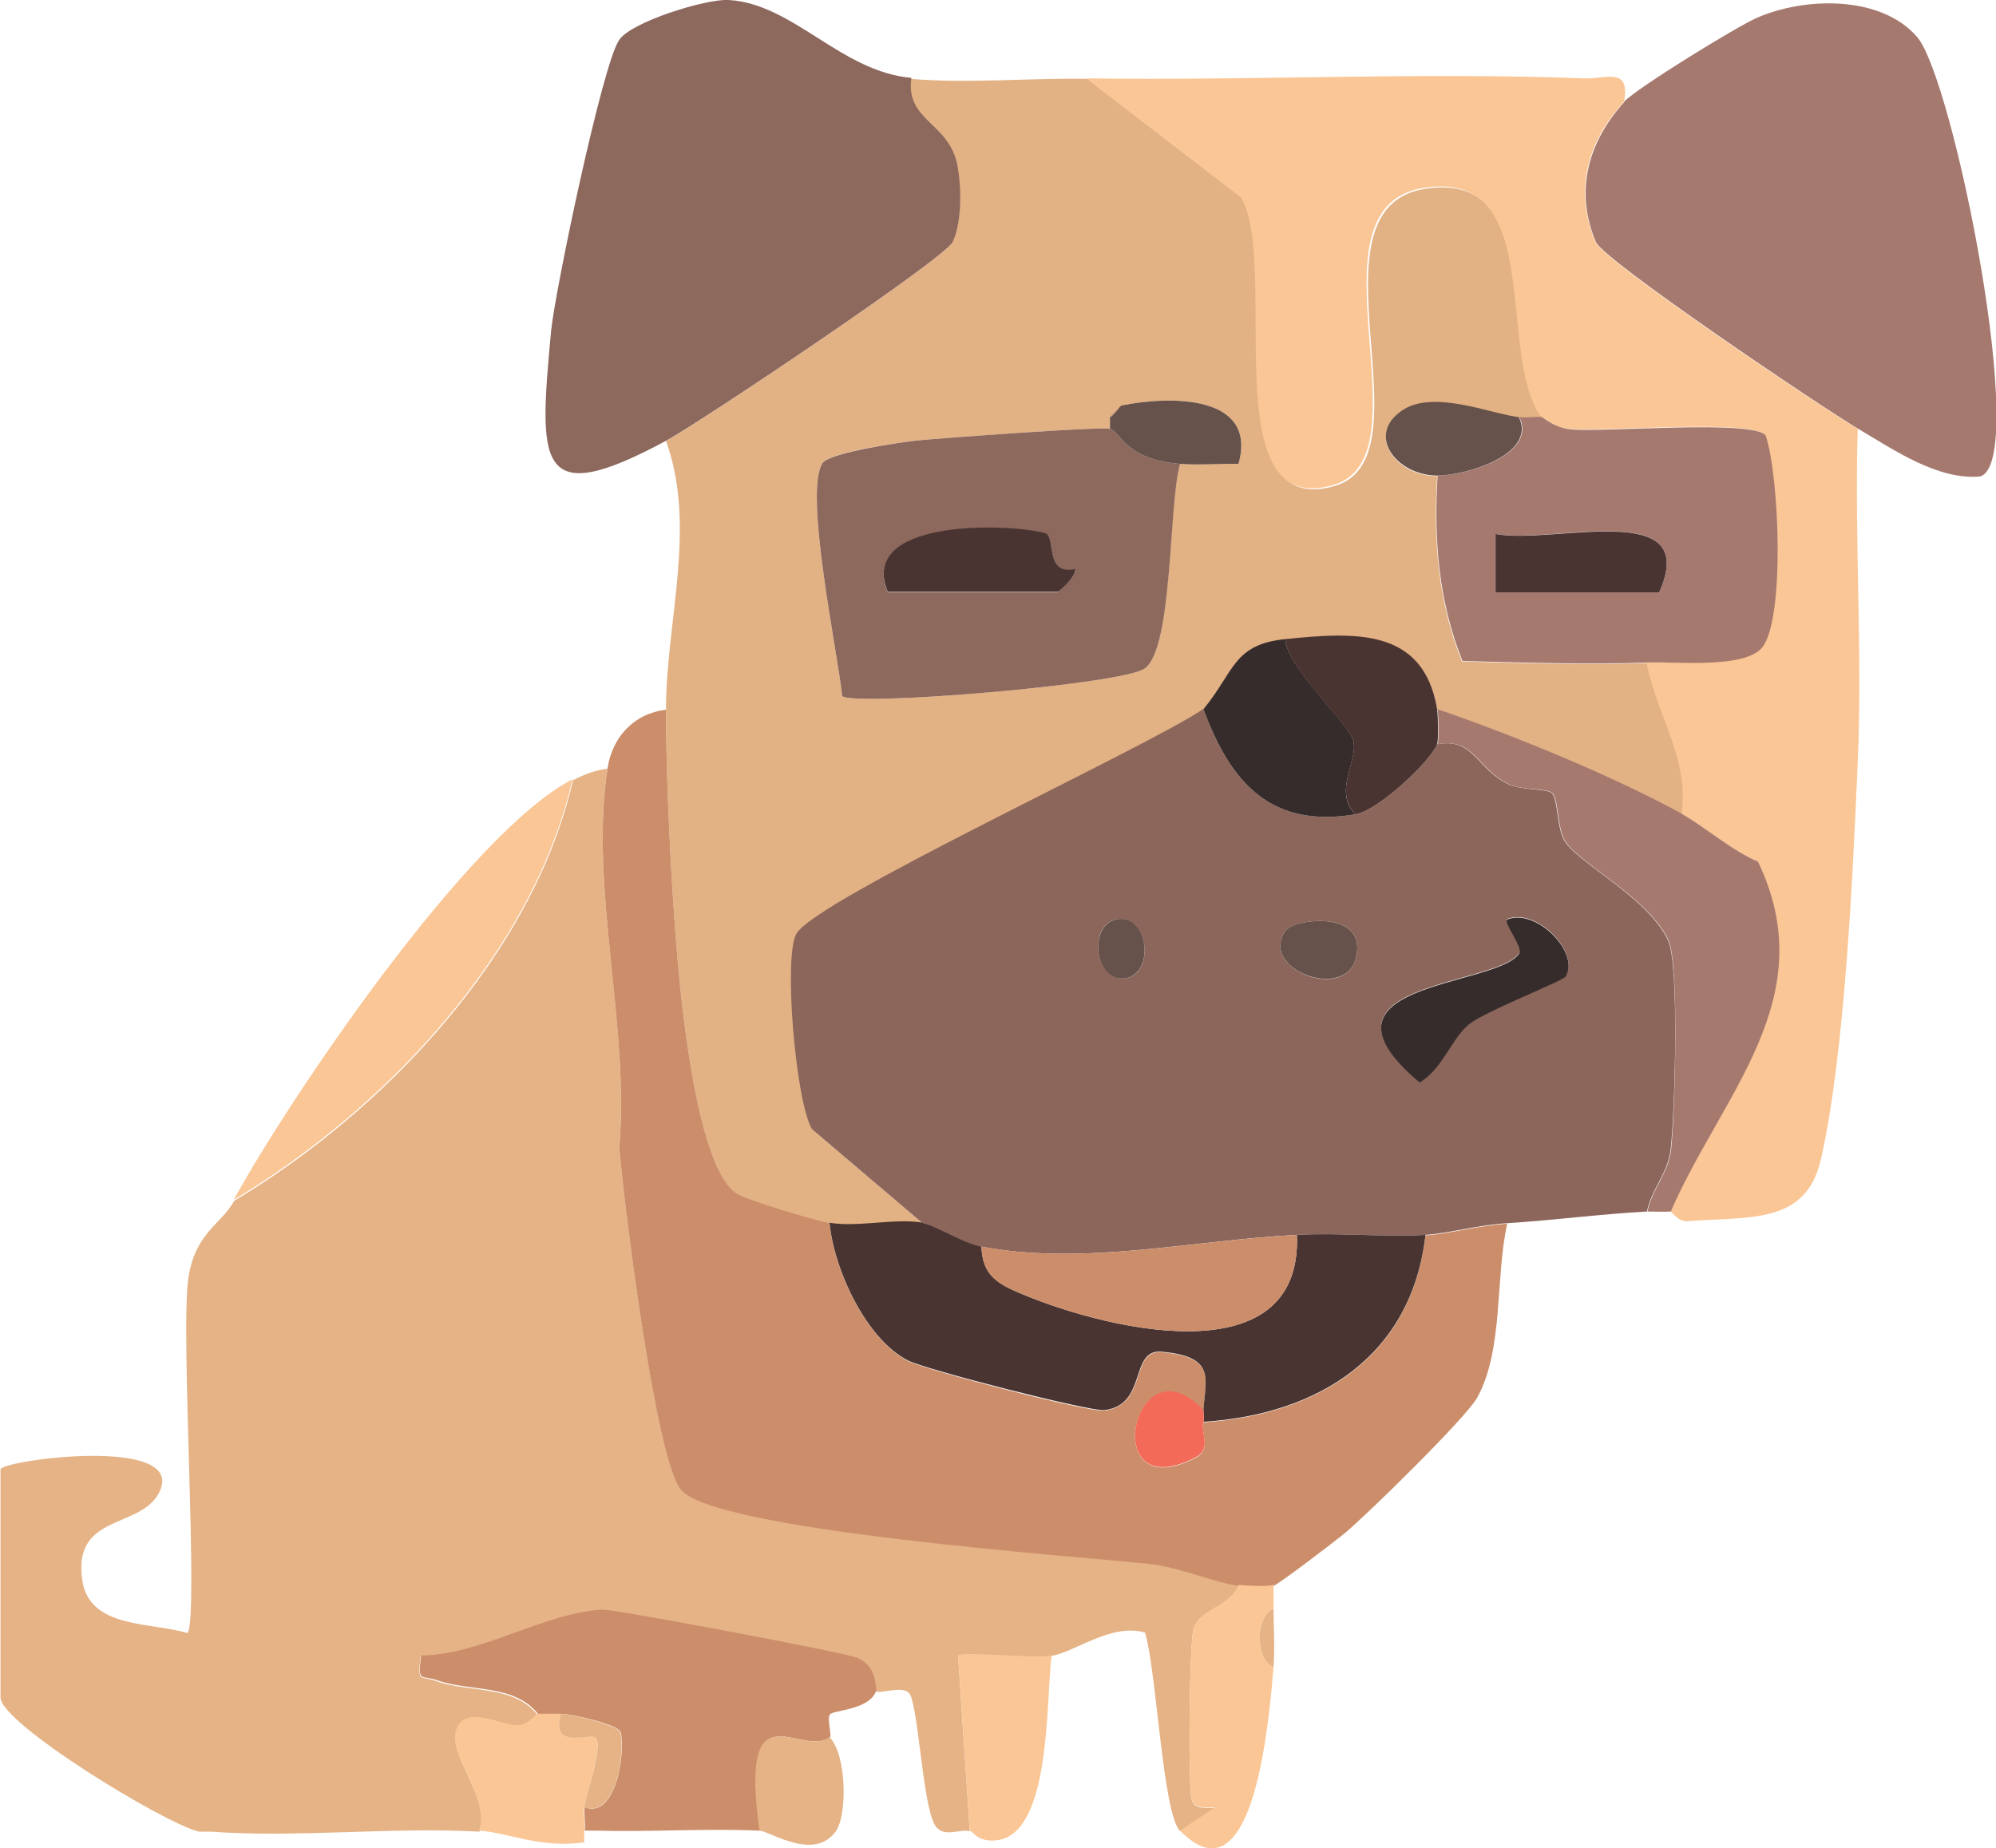 <?xml version="1.0" encoding="UTF-8"?>
<svg id="Laag_2" data-name="Laag 2" xmlns="http://www.w3.org/2000/svg" viewBox="0 0 41 37.97">
  <defs>
    <style>
      .cls-1 {
        fill: #8d685c;
      }

      .cls-2 {
        fill: #493431;
      }

      .cls-3 {
        fill: #a6796f;
      }

      .cls-4 {
        fill: #cc8e6a;
      }

      .cls-5 {
        fill: #8c665a;
      }

      .cls-6 {
        fill: #66524a;
      }

      .cls-7 {
        fill: #362c2b;
      }

      .cls-8 {
        fill: #e5b385;
      }

      .cls-9 {
        fill: #e2b184;
      }

      .cls-10 {
        fill: #f36a58;
      }

      .cls-11 {
        fill: #fac695;
      }
    </style>
  </defs>
  <g id="Laag_1-2" data-name="Laag 1">
    <g>
      <path class="cls-8" d="M12.48,15.77c-.38,2.43.46,5.32.24,7.8.1,1.16.74,6.36,1.26,7.02.67.85,8.11,1.37,9.63,1.53.6.06,1.39.4,1.83.45-.15.43-.79.49-.92.88-.09.27-.12,3.23-.04,3.53.05.19.32.17.48.16l-.72.48c-.36-.37-.48-3.29-.72-4.08-.69-.2-1.44.4-1.92.48-.39.07-1.83-.09-1.92,0l.24,3.6c-.23-.05-.57.16-.73-.15-.25-.49-.33-2.49-.52-2.69-.14-.15-.59.02-.67-.03-.03-.02.04-.48-.4-.67-.24-.1-4.94-.99-5.22-.99-1.16.04-2.54.95-3.74.94-.07.58,0,.38.33.51.67.24,1.58.07,2.07.69-.03,0-.17.22-.37.23-.35.03-1.15-.48-1.3.14-.13.51.71,1.36.48,2.03-1.81-.1-3.73.13-5.52,0h-.24c-.7-.16-4.08-2.22-4.08-2.76v-4.68c0-.19,3.9-.72,3.25.49-.39.73-1.77.42-1.57,1.78.14,1,1.39.86,2.16,1.09.24-.28-.15-6.18.02-7.3.14-.93.69-1.11.94-1.58,3.08-1.84,6.14-5.06,6.96-8.64.23-.12.46-.21.72-.24Z"/>
      <path class="cls-9" d="M22.32,1.61l3.2,2.46c.81,1.39-.59,6.66,1.91,5.91,1.99-.6-.69-5.7,1.84-6.1s1.48,3.36,2.41,4.7c-.16-.02-.32.02-.48,0-.59-.07-1.77-.58-2.41-.13-.74.51-.09,1.34.73,1.33-.08,1.32.02,2.58.51,3.81,1.26.03,2.55.08,3.81.03.19,1.06.89,1.98.72,3.12-1.44-.79-3.47-1.62-5.04-2.16-.28-1.69-1.72-1.58-3.12-1.44-1.07.11-1.04.66-1.68,1.44-1.16.79-7.93,3.9-8.35,4.61-.26.45-.02,3.45.32,4.02l2.27,1.93c-.57-.1-1.35.1-1.92,0-.31-.05-1.7-.47-1.91-.61-.79-.52-1.12-3.77-1.21-4.79-.13-1.48-.24-3.68-.24-5.16,0-1.8.64-3.76,0-5.52.7-.38,5.72-3.74,5.88-4.08.2-.4.18-1.1.1-1.55-.16-.92-1.06-.93-.95-1.81,1.13.1,2.44-.02,3.6,0ZM22.8,8.57v.24c-.19-.05-3.46.19-3.96.24-.38.04-1.79.24-1.94.46-.4.56.31,3.91.4,4.79.25.22,5.78-.24,6.22-.57.58-.44.47-3.36.72-4.2.4.03.8-.02,1.2,0,.4-1.43-1.43-1.4-2.4-1.2l-.24.24Z"/>
      <path class="cls-5" d="M24.72,14.57c.56,1.52,1.39,2.45,3.12,2.16.48-.08,1.55-1.1,1.68-1.44.76-.14.81.51,1.46.82.28.13.78.09.89.18.14.12.1.71.27.99.28.46,1.69,1.14,2.12,2.03.24.48.14,3.55.06,4.27-.05.53-.39.82-.49,1.31-.94.05-1.92.18-2.88.24-.62.04-1.19.21-1.68.24-.87.05-1.77-.05-2.64,0-2.14.11-4.37.64-6.48.24-.38-.07-.95-.44-1.2-.48l-2.27-1.93c-.34-.57-.59-3.57-.32-4.02.42-.71,7.19-3.82,8.35-4.61ZM22.92,18.89c-.59.13-.42,1.34.23,1.2.59-.13.42-1.34-.23-1.2ZM26.4,19.13c-.53.78,1.19,1.43,1.44.59.31-1.04-1.25-.86-1.44-.59ZM32.15,20.07c.33-.47-.57-1.43-1.19-1.19-.08.07.35.58.24.71-.51.69-4.49.58-2.04,2.64.47-.27.66-.91,1.02-1.2.34-.27,1.91-.88,1.97-.97Z"/>
      <path class="cls-11" d="M22.32,1.61c3.39.05,6.82-.13,10.21,0,.46.02.96-.25.83.48-.74.79-1.04,1.81-.59,2.88.16.39,4.67,3.42,5.39,3.84-.07,2.27.1,4.57,0,6.85s-.26,5.94-.75,8.13c-.3,1.37-1.44,1.2-2.76,1.3-.18.01-.32-.21-.35-.21,1.05-2.42,3.14-4.38,1.79-7.19-.53-.22-1.13-.74-1.55-.97.17-1.14-.53-2.06-.72-3.12.58-.02,1.97.13,2.34-.3.49-.56.37-3.53.08-4.36-.24-.34-3.35-.06-4.01-.13-.32-.03-.54-.25-.58-.25-.93-1.33.12-5.1-2.41-4.7s.15,5.5-1.84,6.1c-2.5.75-1.1-4.52-1.91-5.91l-3.2-2.46Z"/>
      <path class="cls-4" d="M13.68,14.57c0,1.48.11,3.68.24,5.16.09,1.03.42,4.28,1.21,4.79.21.14,1.6.55,1.91.61.09.96.75,2.38,1.61,2.83.37.19,3.73,1.06,4.03,1.02.91-.11.52-1.26,1.18-1.2,1.13.1.9.55.86,1.2-1.43-1.53-2.2,2.02-.16.97.34-.18.1-.48.16-.73,2.36-.15,4.28-1.35,4.56-3.84.49-.03,1.06-.2,1.68-.24-.25,1.12-.07,2.59-.62,3.58-.24.42-2.26,2.4-2.73,2.79-.17.14-1.36,1.05-1.45,1.07-.12.04-.55.02-.72,0-.44-.05-1.24-.39-1.83-.45-1.51-.16-8.96-.68-9.63-1.53-.52-.66-1.16-5.86-1.26-7.02.22-2.48-.62-5.37-.24-7.8.1-.64.54-1.12,1.2-1.2Z"/>
      <path class="cls-1" d="M18.72,1.61c-.12.89.79.9.95,1.81.08.45.09,1.14-.1,1.55-.16.34-5.18,3.7-5.88,4.08-2.7,1.46-2.62.46-2.37-2.25.08-.82,1.06-5.51,1.4-5.98C12.96.45,14.51-.03,14.97,0c1.33.08,2.3,1.47,3.75,1.6Z"/>
      <path class="cls-3" d="M33.36,2.09c.26-.28,2.31-1.54,2.72-1.72.97-.43,2.55-.48,3.3.39s2.32,8.75,1.29,9.03c-.87.07-1.74-.53-2.5-.98s-5.23-3.46-5.39-3.84c-.45-1.07-.14-2.08.59-2.88Z"/>
      <path class="cls-4" d="M18,34.73c-.13.4-.87.4-.95.49-.07.08.04.43,0,.47-.61.44-1.86-1.11-1.44,1.92-1.11-.05-2.25.03-3.36,0h-.24c.02-.16-.02-.33,0-.48.65.24.84-1.14.74-1.54-.04-.16-1.02-.38-1.22-.38-.16,0-.32,0-.48,0-.49-.62-1.4-.45-2.07-.69-.34-.12-.4.07-.33-.51,1.21,0,2.58-.9,3.74-.94.28,0,4.98.88,5.22.99.44.19.36.65.4.67Z"/>
      <path class="cls-3" d="M34.56,16.73c.42.23,1.02.75,1.55.97,1.35,2.81-.74,4.77-1.79,7.19-.16.01-.32,0-.48,0,.1-.49.44-.78.49-1.31.07-.72.17-3.79-.06-4.27-.43-.89-1.84-1.57-2.12-2.03-.17-.28-.13-.87-.27-.99-.11-.1-.62-.05-.89-.18-.65-.31-.7-.96-1.46-.82.03-.09.02-.58,0-.72,1.57.54,3.6,1.37,5.04,2.16Z"/>
      <path class="cls-11" d="M11.76,16.01c-.82,3.58-3.88,6.8-6.96,8.64,1.17-2.13,4.84-7.55,6.96-8.64Z"/>
      <path class="cls-11" d="M26.16,32.57v.48c-.38.16-.38,1.04,0,1.2-.08.9-.37,4.94-1.92,3.36l.72-.48c-.16.01-.43.03-.48-.16-.08-.3-.05-3.25.04-3.53.13-.39.78-.45.92-.88.17.02.6.04.72,0Z"/>
      <path class="cls-11" d="M11.04,35.21c.16,0,.32,0,.48,0-.22.76.6.37.71.49.16.17-.18,1.13-.23,1.43-.02.15.02.32,0,.48v.24c-.9.13-1.59-.21-2.16-.24.23-.67-.61-1.52-.48-2.03.15-.61.96-.11,1.3-.14.21-.02.35-.23.37-.23Z"/>
      <path class="cls-11" d="M21.6,34.01c-.12.95,0,3.7-1.15,3.8-.38.03-.45-.18-.53-.2l-.24-3.6c.09-.09,1.53.07,1.92,0Z"/>
      <path class="cls-8" d="M17.04,35.69c.35.35.37,1.59.13,1.93-.45.63-1.35,0-1.57-.01-.42-3.03.83-1.48,1.44-1.92Z"/>
      <path class="cls-8" d="M26.16,34.25c-.38-.16-.38-1.04,0-1.2,0,.39.03.81,0,1.2Z"/>
      <path class="cls-1" d="M22.8,8.81c.21.05.3.63,1.44.72-.24.84-.14,3.76-.72,4.2-.43.33-5.96.79-6.22.57-.09-.88-.8-4.23-.4-4.79.15-.21,1.56-.42,1.94-.46.5-.05,3.76-.29,3.96-.24ZM18.24,12.17h3.48s.42-.36.36-.47c-.64.14-.37-.68-.62-.74-.82-.21-3.86-.28-3.22,1.22Z"/>
      <path class="cls-3" d="M31.68,8.57s.26.22.58.25c.66.07,3.77-.21,4.01.13.28.83.4,3.8-.08,4.36-.37.43-1.76.28-2.34.3-1.26.05-2.55,0-3.81-.03-.49-1.23-.59-2.49-.51-3.81.59,0,2.05-.43,1.68-1.2.16.02.32-.02.48,0ZM34.08,12.17c.88-1.96-2.19-.98-3.36-1.2v1.2h3.36Z"/>
      <path class="cls-2" d="M18.96,25.13c.25.04.82.41,1.2.48.02.49.22.7.66.9,1.72.77,5.94,1.85,5.82-1.14.87-.05,1.77.05,2.64,0-.28,2.49-2.2,3.69-4.56,3.84.02-.07,0-.16,0-.24.04-.64.27-1.1-.86-1.2-.67-.06-.28,1.1-1.18,1.2-.29.03-3.66-.83-4.03-1.02-.86-.44-1.52-1.87-1.61-2.83.57.1,1.35-.1,1.92,0Z"/>
      <path class="cls-7" d="M26.4,13.13c.04.6,1.33,1.76,1.4,2.09.1.43-.42,1.03.04,1.51-1.73.29-2.56-.64-3.12-2.16.64-.78.61-1.33,1.68-1.44Z"/>
      <path class="cls-2" d="M26.4,13.13c1.4-.14,2.84-.25,3.12,1.44.02.14.03.63,0,.72-.13.34-1.2,1.36-1.68,1.44-.46-.49.06-1.09-.04-1.51-.08-.33-1.36-1.48-1.4-2.09Z"/>
      <path class="cls-6" d="M31.2,8.57c.37.77-1.09,1.2-1.68,1.2-.82,0-1.47-.82-.73-1.33.64-.45,1.82.06,2.41.13Z"/>
      <path class="cls-6" d="M23.04,8.33c.98-.2,2.8-.23,2.4,1.2-.4-.01-.81.03-1.2,0-1.14-.09-1.23-.67-1.44-.72v-.24c.1-.04.19-.23.24-.24Z"/>
      <path class="cls-1" d="M22.8,8.57l.24-.24s-.14.2-.24.24Z"/>
      <path class="cls-4" d="M26.64,25.37c.12,2.99-4.1,1.91-5.82,1.14-.44-.19-.64-.41-.66-.9,2.11.4,4.34-.13,6.48-.24Z"/>
      <path class="cls-7" d="M32.15,20.07c-.06.09-1.63.7-1.97.97-.36.29-.55.93-1.02,1.2-2.45-2.06,1.53-1.95,2.04-2.64.1-.14-.33-.64-.24-.71.62-.24,1.52.72,1.19,1.19Z"/>
      <path class="cls-6" d="M26.4,19.13c.18-.27,1.75-.45,1.44.59-.25.83-1.97.19-1.44-.59Z"/>
      <path class="cls-6" d="M22.92,18.89c.65-.15.82,1.06.23,1.2-.65.15-.82-1.06-.23-1.2Z"/>
      <path class="cls-10" d="M24.72,28.97c0,.08.02.17,0,.24-.06.25.18.55-.16.73-2.04,1.06-1.27-2.5.16-.97Z"/>
      <path class="cls-8" d="M11.52,35.21c.2,0,1.18.23,1.22.38.11.4-.08,1.77-.74,1.54.05-.31.4-1.27.23-1.43-.11-.11-.93.27-.71-.49Z"/>
      <path class="cls-2" d="M18.24,12.17c-.64-1.5,2.4-1.43,3.22-1.22.25.06-.02.88.62.74.06.11-.32.47-.36.47h-3.48Z"/>
      <path class="cls-2" d="M34.08,12.17h-3.36v-1.2c1.17.23,4.24-.76,3.36,1.2Z"/>
    </g>
  </g>
</svg>